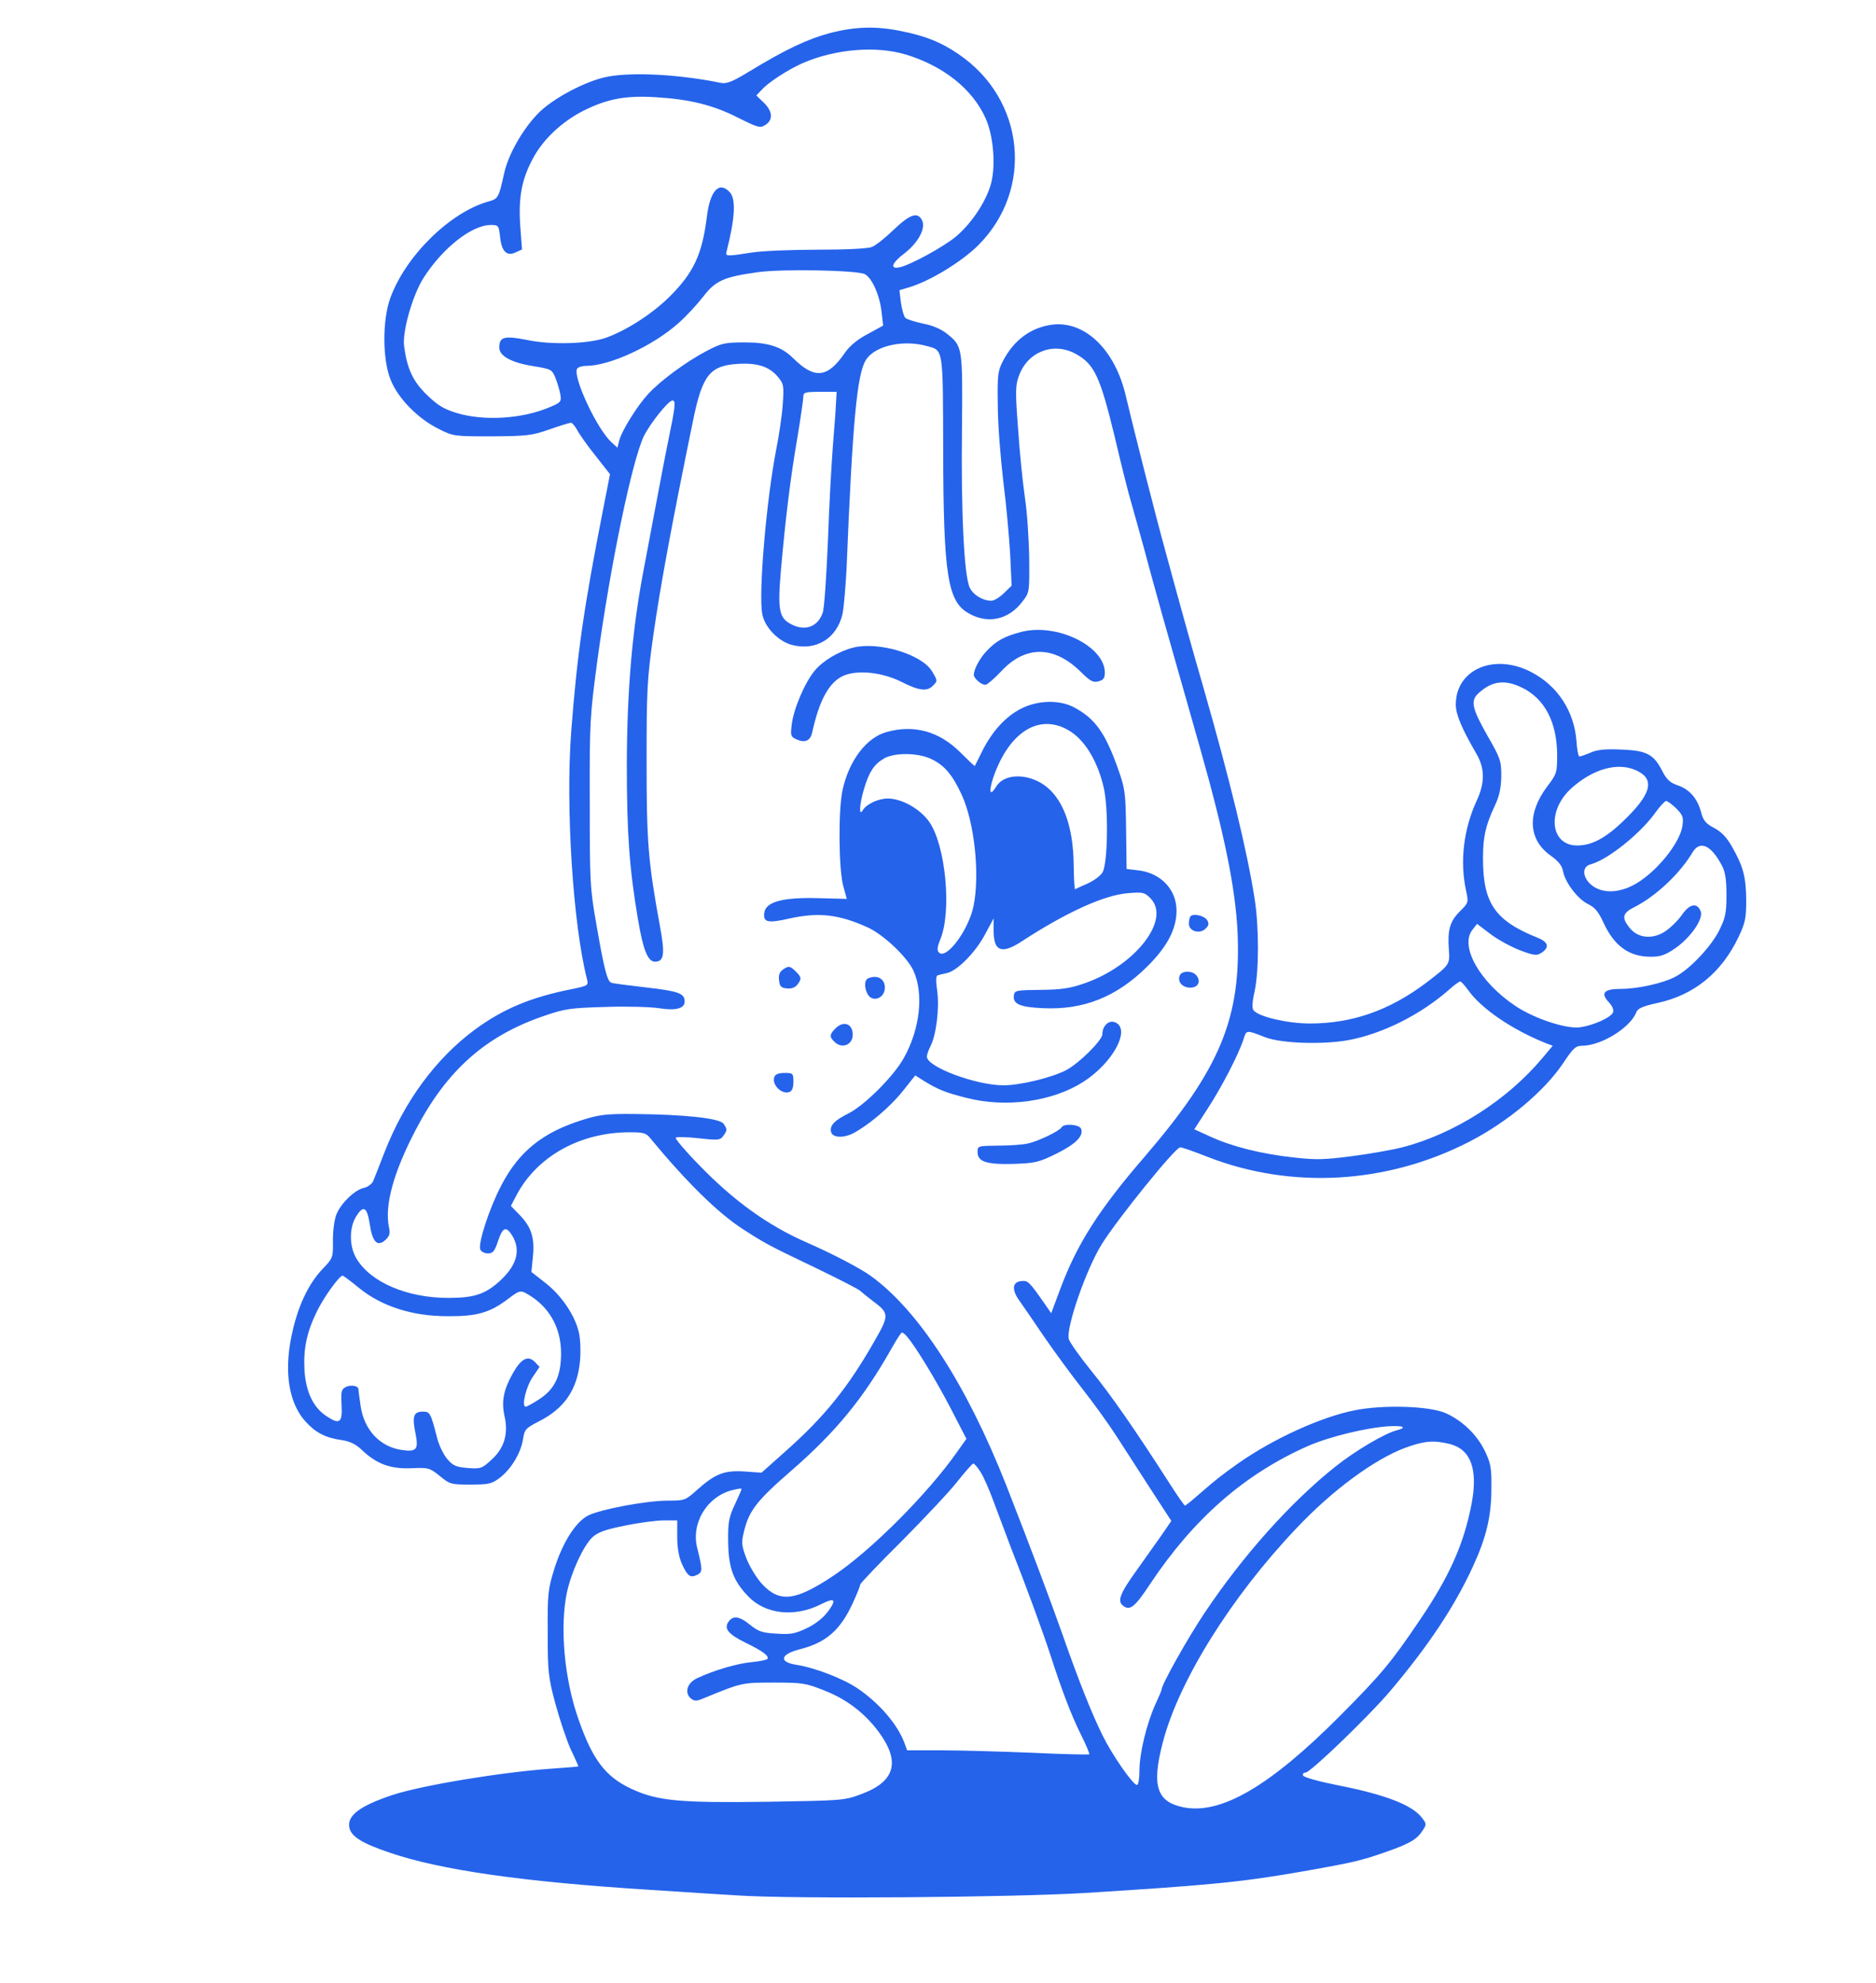 <?xml version="1.0" standalone="no"?>
<!DOCTYPE svg PUBLIC "-//W3C//DTD SVG 20010904//EN"
 "http://www.w3.org/TR/2001/REC-SVG-20010904/DTD/svg10.dtd">
<svg version="1.0" xmlns="http://www.w3.org/2000/svg"
 width="759pt" height="802pt" viewBox="0 0 759 802"
 preserveAspectRatio="xMidYMid meet">

<g transform="translate(0,802) scale(0.1,-0.1)"
fill="#2563EB" stroke="none">
<path d="M3357 7886 c-90 -24 -179 -66 -327 -156 -69 -42 -91 -50 -115 -45
-167 34 -353 44 -456 25 -87 -16 -227 -90 -285 -152 -62 -65 -118 -165 -134
-238 -23 -103 -24 -104 -67 -116 -155 -45 -333 -221 -394 -390 -32 -88 -32
-247 1 -329 29 -75 110 -158 195 -200 59 -30 63 -30 215 -30 142 1 161 3 233
28 42 15 82 27 87 27 5 0 16 -13 25 -29 8 -16 41 -63 74 -104 l59 -75 -28
-143 c-79 -402 -105 -586 -129 -899 -23 -303 7 -779 64 -1001 6 -25 4 -26 -57
-39 -169 -33 -283 -81 -397 -165 -157 -116 -284 -288 -365 -495 -20 -52 -41
-105 -46 -117 -5 -12 -21 -24 -38 -28 -36 -8 -90 -59 -110 -105 -9 -21 -15
-63 -15 -107 1 -71 0 -72 -42 -116 -59 -62 -102 -155 -126 -273 -30 -146 -10
-270 57 -344 41 -45 81 -66 146 -75 34 -5 58 -17 82 -40 60 -57 115 -77 199
-74 70 3 75 2 116 -31 41 -34 46 -35 125 -35 75 0 86 3 119 28 45 35 84 99 93
155 6 40 11 45 63 72 106 53 158 131 168 249 3 41 1 89 -6 116 -17 68 -72 148
-136 197 l-55 43 6 61 c8 77 -6 120 -53 169 l-36 37 24 46 c84 156 257 252
457 252 54 0 66 -3 82 -23 147 -178 275 -304 376 -369 93 -60 105 -66 295
-157 91 -44 172 -85 180 -93 8 -7 31 -26 51 -41 66 -49 66 -57 7 -160 -109
-191 -203 -308 -366 -452 l-92 -82 -69 5 c-82 5 -118 -9 -191 -74 -48 -43 -50
-44 -119 -44 -87 0 -272 -35 -322 -60 -51 -26 -103 -108 -137 -215 -26 -84
-28 -101 -27 -260 0 -159 2 -178 32 -290 18 -65 46 -148 62 -183 17 -35 30
-65 30 -67 0 -1 -48 -5 -107 -9 -203 -14 -529 -68 -646 -107 -135 -45 -185
-85 -173 -134 9 -35 53 -62 163 -99 204 -70 539 -118 1048 -150 132 -9 294
-19 360 -23 223 -15 1108 -8 1405 10 511 32 635 44 885 88 199 35 234 43 338
80 91 32 120 49 143 85 16 24 16 27 -3 51 -38 51 -147 94 -342 132 -75 15
-136 32 -139 39 -2 7 2 12 10 12 20 0 256 228 342 329 157 186 261 343 335
504 55 119 75 205 75 317 1 84 -3 102 -27 152 -32 65 -90 121 -156 151 -64 30
-256 36 -372 12 -135 -27 -328 -115 -469 -214 -69 -49 -86 -62 -162 -128 -27
-24 -51 -43 -54 -43 -2 0 -30 39 -61 88 -144 224 -238 359 -317 456 -47 58
-88 116 -92 130 -11 46 70 281 134 384 64 102 297 391 317 391 6 1 56 -17 112
-39 340 -132 726 -109 1058 62 155 80 302 203 379 317 42 63 51 71 79 71 77 1
194 74 217 135 6 16 26 25 86 38 148 32 259 122 328 267 27 57 31 75 31 150
-1 94 -12 135 -58 216 -21 37 -43 60 -72 75 -34 18 -44 30 -53 65 -15 55 -47
92 -96 108 -29 10 -43 23 -60 56 -35 69 -63 84 -165 88 -64 3 -98 0 -125 -12
-21 -9 -42 -16 -46 -16 -4 0 -10 29 -12 65 -10 119 -76 220 -180 275 -150 80
-308 14 -308 -130 0 -40 24 -97 84 -200 34 -59 34 -117 0 -190 -52 -113 -68
-243 -43 -360 11 -51 11 -51 -25 -87 -40 -40 -50 -75 -44 -155 4 -60 4 -60
-94 -135 -147 -110 -297 -163 -468 -163 -90 0 -207 27 -228 53 -7 8 -6 33 4
77 18 84 18 261 0 375 -30 192 -101 484 -206 850 -43 148 -87 306 -152 545
-42 151 -133 511 -163 638 -43 186 -164 304 -296 289 -87 -11 -156 -61 -201
-147 -21 -41 -23 -56 -21 -180 0 -74 11 -211 22 -305 12 -93 24 -227 28 -297
l6 -127 -31 -30 c-17 -17 -40 -31 -51 -31 -34 0 -72 22 -87 52 -23 44 -36 302
-32 638 3 339 3 339 -62 391 -23 18 -57 33 -95 40 -33 7 -65 17 -72 23 -6 6
-14 34 -18 62 l-6 50 43 13 c82 25 210 103 276 169 226 226 189 591 -80 773
-70 48 -132 73 -231 93 -102 21 -185 19 -290 -8z m309 -87 c151 -46 268 -139
321 -256 31 -68 42 -184 24 -260 -17 -71 -77 -163 -141 -218 -52 -44 -194
-121 -234 -127 -37 -6 -26 20 23 57 57 44 88 103 71 135 -18 34 -49 23 -114
-39 -34 -33 -74 -65 -89 -70 -16 -7 -109 -11 -220 -11 -106 0 -223 -5 -262
-11 -102 -16 -111 -16 -106 1 35 137 39 214 14 242 -43 47 -80 8 -93 -98 -19
-153 -54 -227 -149 -322 -70 -70 -175 -138 -259 -168 -70 -25 -221 -30 -320
-9 -92 18 -112 13 -112 -31 0 -34 49 -61 138 -75 72 -12 75 -13 89 -47 8 -20
17 -50 20 -67 5 -30 2 -33 -43 -52 -113 -48 -267 -57 -378 -23 -52 16 -77 32
-119 73 -56 54 -80 105 -92 197 -8 58 34 205 78 275 77 121 195 215 273 215
30 0 32 -2 37 -46 6 -61 27 -82 63 -65 l26 12 -7 94 c-8 114 5 187 49 270 42
81 118 152 208 198 95 47 168 61 288 54 138 -8 233 -31 334 -82 84 -42 91 -44
113 -30 32 21 29 55 -7 90 l-30 29 23 24 c26 29 106 81 163 106 132 58 300 72
420 35z m-167 -888 c30 -16 61 -88 68 -155 l6 -53 -62 -34 c-42 -22 -72 -47
-92 -75 -71 -104 -123 -109 -211 -22 -45 45 -100 63 -193 63 -83 0 -95 -3
-155 -34 -82 -43 -186 -119 -237 -174 -46 -50 -108 -150 -118 -190 l-7 -28
-25 23 c-58 54 -153 257 -139 295 3 7 19 13 37 13 96 0 271 81 374 173 31 27
75 75 100 107 50 65 84 80 221 99 97 14 403 8 433 -8z m252 -291 c66 -18 64
-4 65 -424 1 -498 18 -607 100 -655 78 -47 164 -29 220 45 29 37 29 38 28 173
-1 75 -8 186 -17 246 -9 61 -22 187 -28 281 -12 157 -11 176 5 218 37 96 142
134 231 83 73 -41 96 -91 155 -334 28 -120 58 -238 66 -263 7 -25 31 -110 53
-190 21 -80 55 -201 74 -270 34 -120 52 -182 152 -535 99 -349 143 -565 152
-745 15 -348 -70 -553 -377 -910 -184 -213 -272 -351 -340 -533 l-37 -99 -29
42 c-61 87 -65 91 -93 88 -35 -4 -38 -34 -9 -76 13 -18 59 -85 103 -150 44
-64 114 -159 155 -211 41 -52 102 -136 135 -187 33 -51 97 -150 142 -220 l82
-126 -39 -57 c-22 -31 -67 -94 -100 -141 -70 -97 -81 -127 -55 -146 27 -20 47
-4 109 90 176 264 382 444 638 557 87 38 239 75 330 80 55 3 72 -5 31 -16 -48
-11 -171 -84 -251 -148 -181 -144 -374 -360 -529 -592 -69 -103 -173 -289
-173 -308 0 -4 -12 -32 -26 -62 -35 -78 -64 -197 -64 -267 0 -32 -4 -58 -10
-58 -16 0 -99 119 -139 200 -42 84 -99 227 -161 405 -53 150 -133 362 -228
605 -161 409 -355 709 -549 849 -43 31 -151 88 -263 137 -156 69 -293 168
-433 313 -54 55 -96 105 -93 109 2 4 44 3 92 -2 79 -9 88 -8 100 9 17 23 17
27 1 50 -17 22 -157 37 -362 39 -111 1 -141 -3 -205 -23 -165 -51 -261 -129
-333 -268 -49 -95 -93 -232 -84 -257 4 -9 17 -16 31 -16 20 0 27 8 41 50 19
57 33 62 58 21 36 -61 17 -123 -57 -188 -56 -49 -101 -63 -202 -63 -166 0
-314 63 -371 158 -30 48 -31 124 -3 170 30 49 45 41 56 -30 11 -73 31 -93 64
-63 16 15 19 26 14 49 -19 89 17 222 108 396 126 242 285 382 523 462 81 28
106 31 245 35 85 3 182 0 215 -5 68 -11 105 -2 105 27 0 33 -25 42 -157 57
-70 8 -133 16 -140 19 -16 6 -29 55 -60 235 -26 147 -27 172 -27 495 -1 327 1
349 31 575 53 387 140 805 188 906 26 52 99 144 116 144 14 0 11 -26 -17 -161
-14 -68 -36 -185 -50 -259 -14 -74 -36 -191 -49 -260 -47 -243 -68 -490 -69
-790 0 -281 10 -421 45 -628 21 -125 40 -172 69 -172 37 0 41 31 20 144 -48
262 -54 339 -54 666 0 290 2 331 27 509 30 208 73 441 162 875 37 179 68 217
179 224 79 5 127 -10 162 -51 25 -30 26 -36 21 -112 -3 -44 -15 -125 -26 -180
-40 -204 -73 -585 -57 -669 10 -54 66 -111 121 -125 98 -25 182 28 204 127 5
26 12 108 16 182 24 590 42 789 79 845 37 57 151 82 247 55z m-369 -235 c-1
-28 -7 -102 -12 -165 -5 -63 -15 -234 -20 -380 -6 -146 -15 -280 -21 -297 -19
-58 -71 -78 -128 -48 -49 25 -55 58 -42 213 19 217 40 386 67 541 13 79 24
154 24 165 0 19 6 21 68 21 l67 0 -3 -50z m2775 -1146 c93 -45 143 -141 143
-275 0 -69 -2 -75 -40 -125 -83 -110 -77 -216 14 -280 32 -23 46 -41 50 -64 9
-46 60 -112 101 -132 27 -13 42 -31 61 -72 44 -97 104 -141 193 -141 39 0 59
7 97 33 63 43 116 119 105 150 -14 37 -44 32 -75 -12 -15 -22 -45 -52 -67 -67
-51 -35 -112 -30 -146 13 -33 41 -29 60 20 84 88 45 184 136 234 220 30 51 75
32 119 -51 14 -26 19 -56 19 -120 0 -74 -4 -92 -30 -145 -34 -66 -119 -156
-177 -186 -52 -27 -152 -49 -221 -49 -68 0 -83 -17 -47 -55 13 -14 20 -30 16
-40 -7 -20 -78 -52 -131 -60 -55 -9 -186 34 -264 86 -145 97 -227 243 -173
309 l18 23 54 -41 c30 -23 84 -52 120 -66 55 -21 68 -22 85 -11 35 22 30 44
-12 61 -175 70 -223 140 -223 322 0 86 10 132 47 211 19 40 26 71 27 121 0 63
-3 72 -57 166 -62 110 -69 140 -34 171 54 49 105 55 174 22z m458 -333 c79
-33 70 -90 -30 -190 -81 -82 -141 -116 -204 -116 -109 0 -124 140 -24 231 86
77 183 106 258 75z m167 -156 c26 -27 30 -36 25 -69 -9 -73 -114 -199 -202
-243 -49 -25 -100 -30 -139 -14 -58 24 -77 88 -30 100 69 18 206 128 265 214
17 23 35 42 40 42 6 0 24 -14 41 -30z m-842 -735 c53 -75 178 -160 313 -214
l29 -11 -41 -49 c-143 -171 -358 -308 -568 -362 -43 -11 -136 -27 -206 -36
-108 -14 -144 -15 -232 -5 -130 14 -250 44 -337 84 l-66 30 53 82 c58 89 125
219 145 279 13 42 10 42 90 11 66 -25 235 -30 337 -11 138 26 291 103 406 204
20 18 40 33 45 33 4 0 18 -16 32 -35z m-4487 -1205 c91 -74 215 -114 357 -114
120 -1 172 14 247 71 41 31 48 34 69 23 93 -50 144 -137 144 -244 0 -91 -25
-144 -87 -185 -26 -17 -51 -31 -56 -31 -18 0 1 81 29 121 l27 40 -20 21 c-27
26 -54 13 -87 -45 -38 -67 -48 -114 -35 -174 17 -73 -1 -132 -54 -179 -37 -34
-43 -36 -95 -32 -48 4 -60 10 -83 37 -15 18 -32 54 -39 79 -28 109 -30 112
-60 112 -37 0 -43 -20 -29 -88 13 -65 5 -76 -56 -67 -88 13 -152 81 -166 178
-5 34 -9 65 -9 68 0 14 -32 19 -52 8 -17 -9 -19 -19 -16 -72 4 -73 -8 -81 -63
-44 -52 35 -81 97 -87 182 -5 88 8 153 49 238 27 57 92 147 105 147 3 0 33
-22 67 -50z m2218 -198 c34 -40 114 -171 175 -288 l64 -124 -37 -52 c-119
-170 -349 -400 -500 -501 -156 -104 -219 -111 -291 -33 -21 23 -49 69 -62 102
-20 53 -21 64 -10 109 20 84 52 125 189 244 183 159 294 294 410 500 19 34 37
61 40 61 4 0 14 -8 22 -18z m2195 -433 c85 -22 114 -102 88 -241 -31 -162 -89
-294 -211 -473 -114 -169 -155 -218 -322 -386 -284 -285 -483 -401 -635 -369
-106 22 -127 87 -82 260 64 249 276 589 540 867 146 155 316 280 442 327 77
28 115 31 180 15z m-1899 -113 c12 -18 35 -71 52 -117 17 -46 49 -131 71 -189
62 -157 127 -334 160 -435 48 -149 87 -249 125 -325 20 -40 34 -74 32 -76 -2
-2 -105 0 -228 6 -123 5 -288 10 -367 10 l-142 0 -10 28 c-28 76 -101 162
-191 223 -58 39 -171 83 -247 95 -73 11 -65 43 15 63 105 27 162 76 213 186
16 35 30 69 30 75 0 5 76 85 169 177 92 93 194 201 225 241 31 39 60 72 64 72
4 0 17 -15 29 -34z m-967 -70 c0 -2 -12 -30 -27 -62 -24 -51 -28 -71 -27 -149
1 -105 20 -159 81 -222 69 -73 189 -86 295 -32 55 28 64 20 29 -28 -19 -26
-50 -51 -85 -68 -48 -23 -65 -27 -124 -23 -58 3 -73 8 -109 37 -43 35 -69 37
-87 9 -17 -27 2 -49 71 -83 68 -33 95 -53 88 -65 -2 -4 -30 -10 -62 -13 -58
-5 -154 -33 -222 -65 -41 -19 -53 -59 -26 -82 14 -11 22 -12 48 -1 159 65 157
65 287 65 117 0 130 -2 205 -32 90 -35 163 -91 219 -166 90 -121 69 -202 -69
-253 -69 -26 -76 -26 -376 -31 -360 -5 -448 3 -554 52 -105 49 -157 117 -214
280 -58 163 -77 376 -47 516 18 82 66 187 103 222 22 20 51 31 132 47 57 12
128 21 157 21 l54 0 0 -67 c0 -45 7 -82 19 -109 23 -50 34 -58 62 -44 22 12
22 19 0 108 -26 101 40 210 144 235 29 7 35 7 35 3z"/>
<path d="M4132 5464 c-68 -18 -100 -35 -139 -76 -29 -30 -53 -75 -53 -98 0
-14 30 -40 46 -40 8 0 37 25 65 55 98 105 213 104 321 -2 38 -38 51 -45 72
-39 20 5 26 13 26 35 0 107 -194 202 -338 165z"/>
<path d="M3454 5401 c-60 -15 -124 -53 -158 -94 -41 -50 -85 -154 -93 -219 -5
-44 -4 -48 20 -59 34 -15 55 -6 63 28 28 129 68 203 125 229 58 26 159 15 238
-25 69 -35 102 -39 125 -15 20 20 20 20 -4 60 -43 68 -213 119 -316 95z"/>
<path d="M4132 5154 c-62 -31 -117 -91 -157 -170 -16 -33 -30 -60 -31 -62 -1
-2 -28 24 -60 56 -85 84 -186 112 -297 81 -81 -22 -152 -115 -178 -234 -18
-80 -16 -324 3 -390 l14 -51 -115 3 c-145 4 -214 -15 -219 -60 -5 -38 15 -42
99 -23 120 27 203 18 321 -36 64 -30 156 -117 183 -173 43 -93 28 -236 -38
-354 -40 -73 -158 -191 -223 -224 -58 -29 -77 -49 -72 -74 4 -25 49 -28 90 -7
61 32 149 106 200 170 l51 64 33 -21 c60 -37 91 -49 175 -70 160 -41 347 -15
472 65 123 79 196 219 125 242 -24 7 -48 -17 -48 -49 0 -25 -96 -120 -149
-147 -60 -30 -184 -60 -251 -60 -111 0 -310 74 -310 116 0 8 7 28 15 43 23 46
36 152 27 221 -6 43 -6 63 2 65 6 2 23 6 37 9 42 9 116 84 154 156 l35 65 0
-50 c0 -84 33 -96 115 -42 178 116 331 186 427 194 62 5 68 4 92 -20 85 -85
-59 -272 -265 -344 -60 -21 -93 -26 -179 -27 -98 -1 -105 -2 -108 -22 -5 -35
24 -48 117 -52 164 -8 298 45 422 168 81 80 119 152 119 226 0 85 -62 151
-151 163 l-51 6 -2 160 c-2 151 -4 165 -34 249 -51 143 -92 200 -177 245 -58
31 -146 29 -213 -5z m204 -96 c59 -41 107 -124 130 -226 19 -86 16 -302 -5
-340 -7 -13 -33 -33 -59 -45 -26 -11 -49 -22 -52 -24 -3 -2 -5 41 -6 95 -1
161 -44 276 -123 329 -69 46 -159 43 -190 -8 -27 -44 -32 -22 -11 40 67 189
194 261 316 179z m-571 -107 c55 -25 88 -64 125 -144 52 -111 75 -320 49 -451
-20 -98 -110 -219 -140 -189 -9 9 -7 23 6 55 46 113 21 377 -45 473 -36 52
-111 95 -168 95 -39 0 -87 -23 -101 -47 -17 -29 -14 24 5 87 20 67 40 98 79
121 40 25 136 25 190 0z"/>
<path d="M4817 4314 c-4 -4 -7 -18 -7 -30 0 -31 44 -44 68 -20 13 13 14 20 6
34 -11 18 -55 28 -67 16z"/>
<path d="M3166 4097 c-12 -9 -17 -23 -14 -42 2 -24 8 -31 31 -33 19 -2 33 3
43 15 18 24 17 30 -6 53 -24 24 -30 24 -54 7z"/>
<path d="M4773 4074 c-10 -26 11 -49 43 -49 32 0 44 26 24 50 -17 20 -59 19
-67 -1z"/>
<path d="M3513 4063 c-16 -6 -17 -37 -3 -64 20 -36 70 -17 70 26 0 36 -30 53
-67 38z"/>
<path d="M3380 3860 c-24 -24 -25 -34 -4 -54 30 -30 74 -13 74 29 0 44 -37 58
-70 25z"/>
<path d="M3133 3664 c-12 -31 30 -73 61 -61 11 4 16 18 16 42 0 33 -2 35 -35
35 -24 0 -38 -5 -42 -16z"/>
<path d="M4295 3460 c-9 -15 -94 -56 -135 -65 -19 -5 -73 -9 -120 -9 -84 -1
-85 -1 -85 -26 0 -39 36 -51 145 -48 87 3 102 6 173 41 79 39 112 72 101 101
-7 18 -69 23 -79 6z"/>
</g>
</svg>
